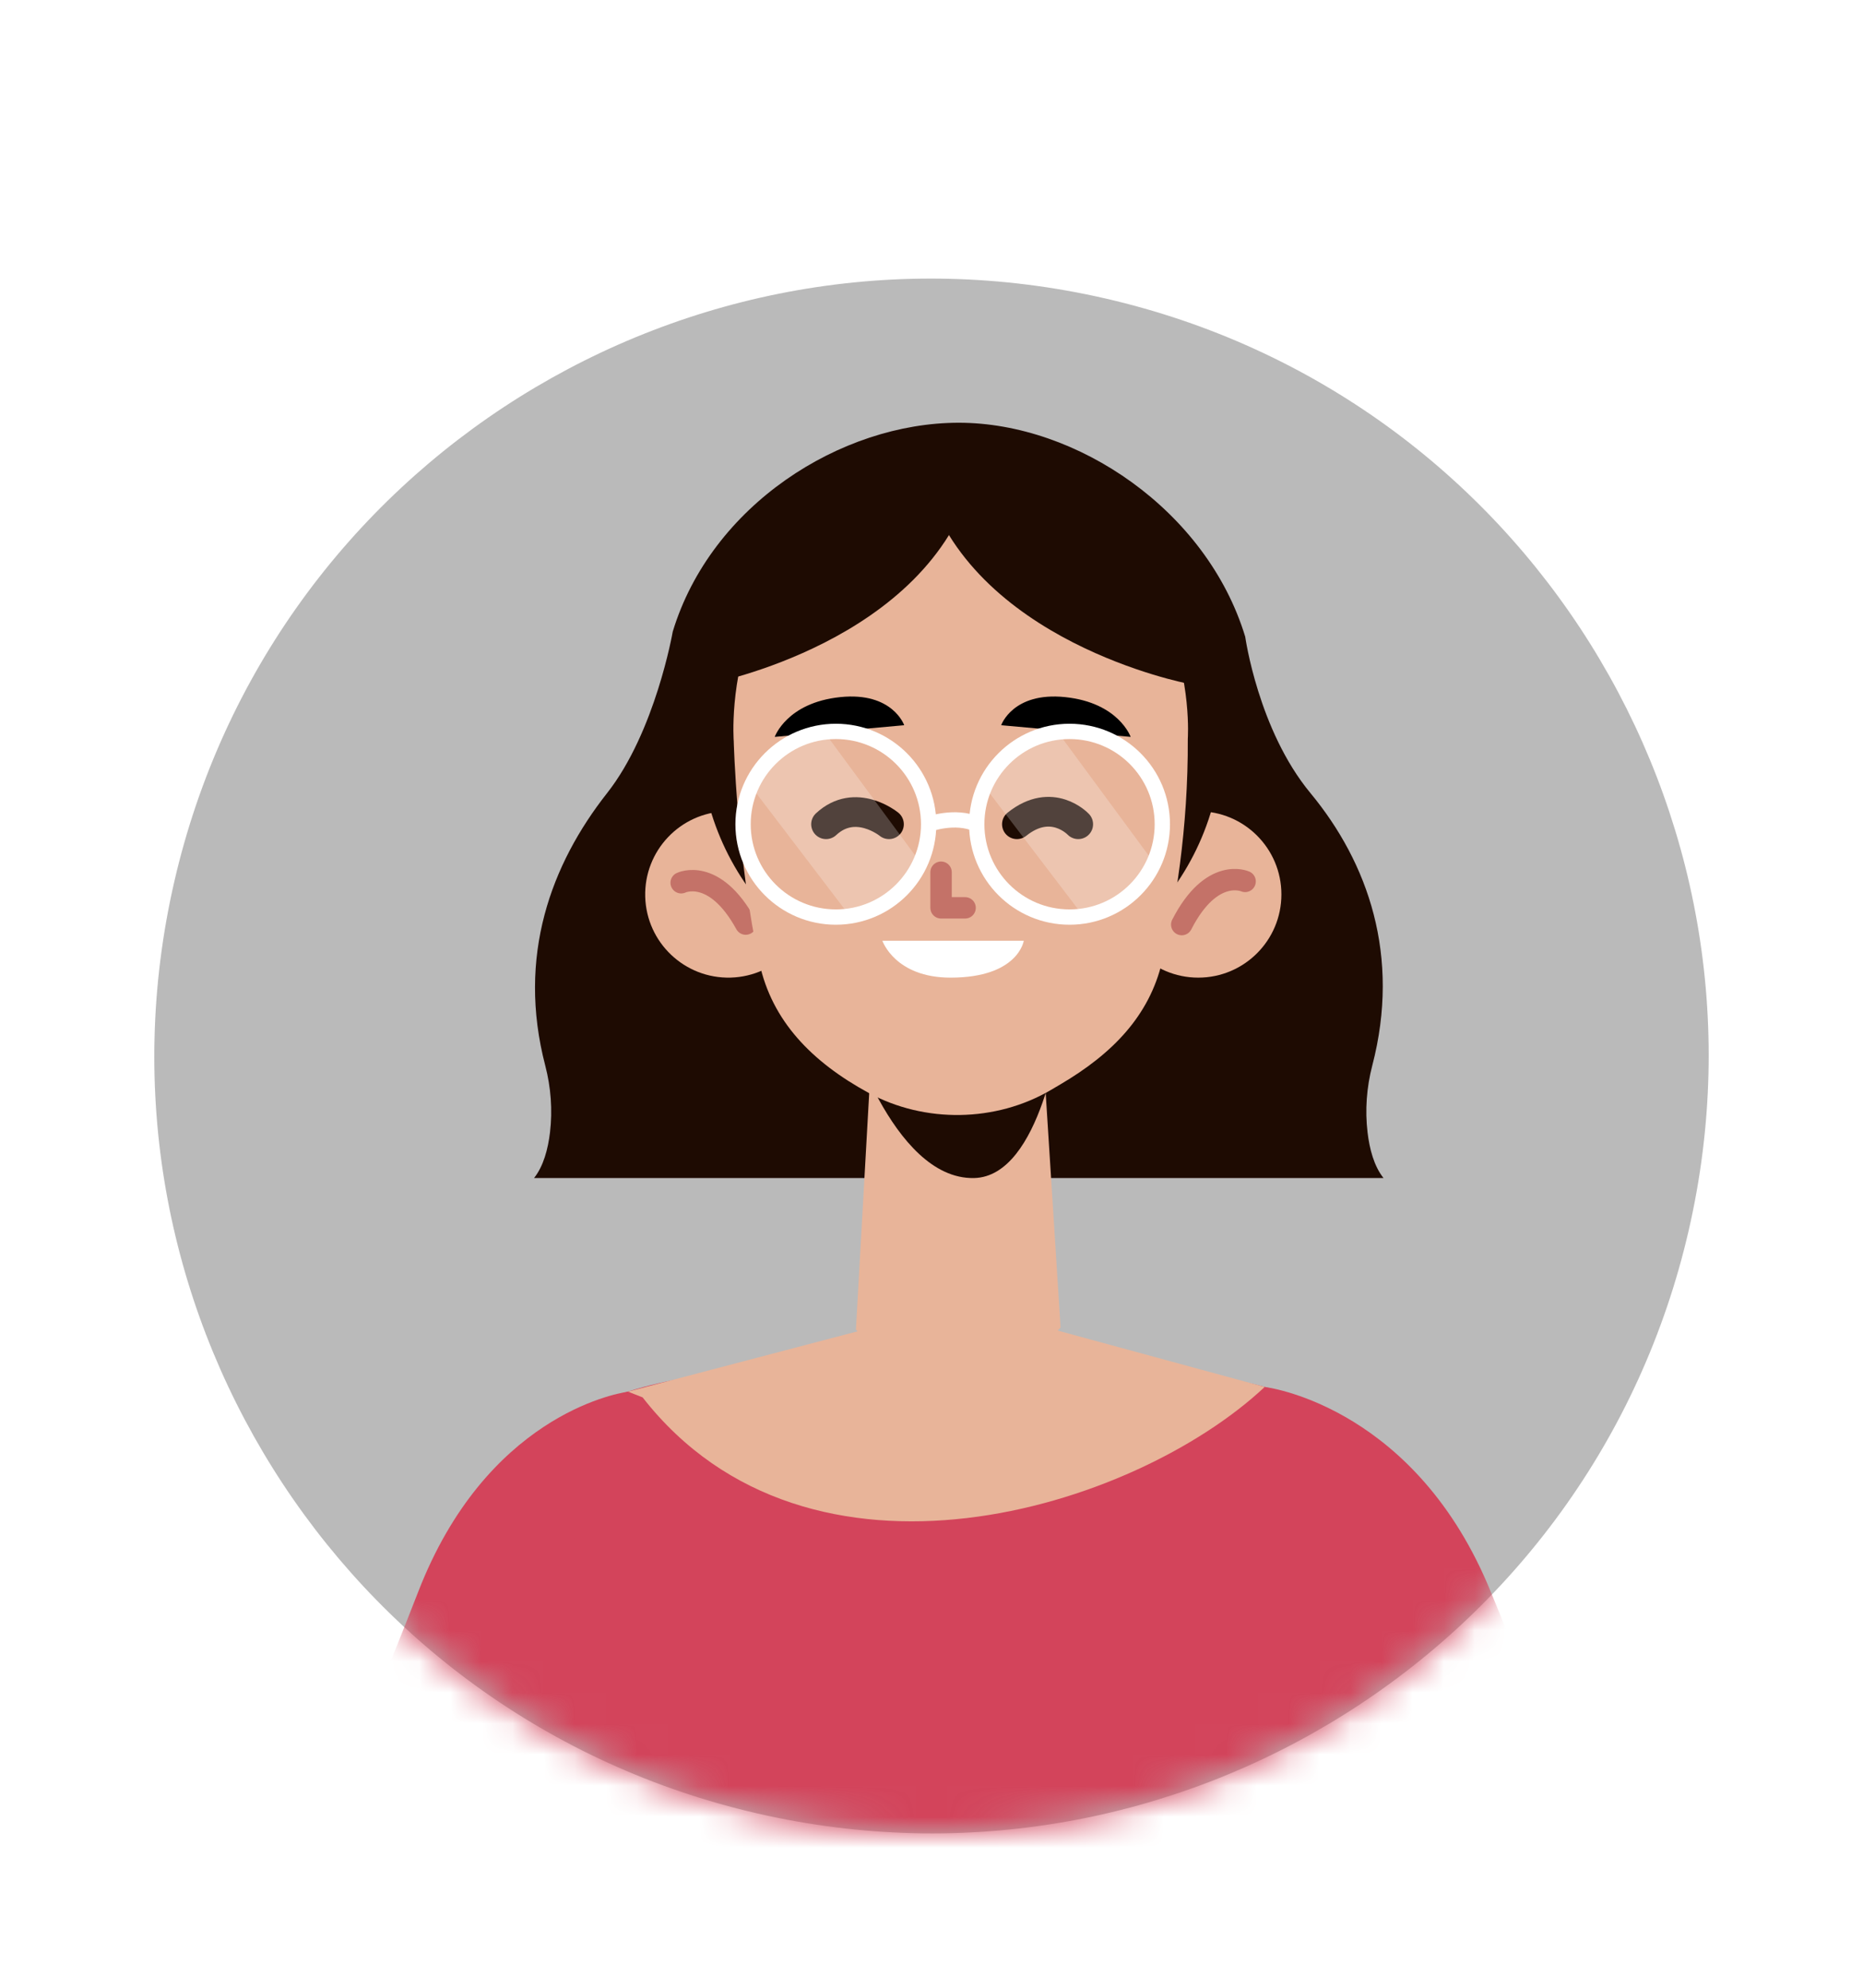 <svg width="60" height="64" viewBox="0 0 60 64" fill="none" xmlns="http://www.w3.org/2000/svg">
<g filter="url(#filter0_d_9_1734)">
<path d="M54.387 35.613C57.487 22.145 49.082 8.713 35.613 5.613C22.145 2.513 8.713 10.918 5.613 24.387C2.513 37.855 10.918 51.287 24.387 54.387C37.855 57.487 51.287 49.082 54.387 35.613Z" fill="#BABABA"/>
<mask id="mask0_9_1734" style="mask-type:luminance" maskUnits="userSpaceOnUse" x="4" y="4" width="52" height="52">
<path d="M54.387 35.613C57.487 22.145 49.082 8.713 35.613 5.613C22.145 2.513 8.713 10.918 5.613 24.387C2.513 37.855 10.918 51.287 24.387 54.387C37.855 57.487 51.287 49.082 54.387 35.613Z" fill="white"/>
</mask>
<g mask="url(#mask0_9_1734)">
<path d="M20.224 40.809L19.162 54.38H10.549C11.447 52.273 12.501 49.737 13.47 47.249C15.652 41.628 19.795 40.876 20.193 40.814C20.215 40.809 20.224 40.809 20.224 40.809Z" fill="#D3445B"/>
<path d="M50.99 54.38H42.142L40.73 40.654C40.735 40.654 40.739 40.659 40.743 40.659C41.031 40.694 45.634 41.416 48.011 47.249C49.073 49.861 50.136 52.379 50.99 54.38Z" fill="#D3445B"/>
<path d="M43.036 54.38L30.002 56.97L18.463 54.38L18.507 41.557C19.007 41.247 19.6 41.004 20.193 40.814C21.614 40.362 23.004 40.234 23.004 40.234L30.741 41.013L38.477 40.234C38.477 40.234 39.526 40.331 40.73 40.654C40.735 40.654 40.739 40.659 40.743 40.659C41.496 40.858 42.31 41.15 42.97 41.557L43.036 54.38Z" fill="#D3445B"/>
<path d="M20.225 40.807L29.343 38.412H32.487L40.731 40.656C36.515 44.608 26.05 47.848 20.696 40.992L20.225 40.807Z" fill="#E8B499"/>
<path d="M44.044 32.463C43.957 31.743 44.014 31.005 44.195 30.311C45.115 26.784 44.063 23.781 42.205 21.536C40.523 19.506 40.104 16.502 40.104 16.502C38.869 12.434 34.686 9.611 30.879 9.611C27.071 9.611 22.9 12.271 21.666 16.339C21.666 16.339 21.108 19.56 19.552 21.536C17.751 23.824 16.641 26.784 17.561 30.311C17.742 31.005 17.799 31.743 17.713 32.463C17.649 32.995 17.504 33.547 17.2 33.929H44.557C44.252 33.547 44.107 32.995 44.044 32.463Z" fill="#1E0B02"/>
<path d="M26.135 24.723C26.176 26.201 25.012 27.434 23.533 27.476C22.055 27.517 20.822 26.353 20.78 24.874C20.739 23.396 21.903 22.163 23.382 22.122C24.86 22.079 26.093 23.244 26.135 24.723Z" fill="#E8B499"/>
<path d="M21.938 24.422C21.938 24.422 23.002 23.903 24.017 25.753" stroke="#C47268" stroke-width="0.689" stroke-miterlimit="10" stroke-linecap="round" stroke-linejoin="round"/>
<path d="M35.913 24.798C35.913 26.277 37.112 27.477 38.591 27.477C40.07 27.477 41.269 26.277 41.269 24.798C41.269 23.319 40.07 22.12 38.591 22.12C37.112 22.12 35.913 23.319 35.913 24.798Z" fill="#E8B499"/>
<path d="M40.1 24.379C40.1 24.379 39.021 23.89 38.059 25.769" stroke="#C47268" stroke-width="0.689" stroke-miterlimit="10" stroke-linecap="round" stroke-linejoin="round"/>
<path d="M30.949 28.11C35.595 28.11 39.361 24.344 39.361 19.699C39.361 15.053 35.595 11.287 30.949 11.287C26.304 11.287 22.538 15.053 22.538 19.699C22.538 24.344 26.304 28.11 30.949 28.11Z" fill="#1E0B02"/>
<path d="M33.611 30.144C33.611 30.144 32.453 31.208 31.396 31.469C30.339 31.73 29.31 30.931 29.297 30.921C29.284 30.911 28.061 29.995 28.061 29.995L27.566 38.809L27.703 38.956C29.498 40.884 32.082 40.911 33.892 39.021L34.157 38.744L33.611 30.144Z" fill="#E8B499"/>
<path d="M27.227 28.83C27.227 28.83 28.713 33.981 31.366 33.93C33.547 33.889 34.153 29.086 34.153 29.086L27.227 28.83Z" fill="#1E0B02"/>
<path d="M38.254 19.791C38.269 22.688 37.849 25.19 37.426 26.967C37.013 28.706 35.83 29.927 34.154 30.912L33.849 31.092C32.076 32.135 29.779 32.171 27.968 31.184C26.142 30.188 24.86 28.869 24.459 27.007C23.728 23.62 23.631 19.865 23.631 19.865C23.631 19.865 23.02 12.028 30.908 12.13C38.794 12.232 38.254 19.791 38.254 19.791Z" fill="#E8B499"/>
<path d="M30.308 24.083V25.23H31.082" stroke="#C47268" stroke-width="0.689" stroke-miterlimit="10" stroke-linecap="round" stroke-linejoin="round"/>
<path d="M24.951 19.726L29.121 19.35C29.121 19.35 28.747 18.27 27.062 18.445C25.336 18.624 24.951 19.726 24.951 19.726Z" fill="black"/>
<path d="M36.414 19.726L32.244 19.35C32.244 19.35 32.618 18.27 34.303 18.445C36.029 18.624 36.414 19.726 36.414 19.726Z" fill="black"/>
<path d="M28.418 26.289H32.972C32.972 26.289 32.797 27.477 30.613 27.477C28.821 27.477 28.418 26.289 28.418 26.289Z" fill="white"/>
<path d="M28.63 22.538C28.63 22.538 27.552 21.656 26.604 22.538" stroke="#1E0B02" stroke-width="0.957" stroke-miterlimit="10" stroke-linecap="round" stroke-linejoin="round"/>
<path d="M34.725 22.538C34.725 22.538 33.88 21.633 32.751 22.538" stroke="#1E0B02" stroke-width="0.957" stroke-miterlimit="10" stroke-linecap="round" stroke-linejoin="round"/>
<path opacity="0.23" d="M26.609 19.655L29.666 23.804C29.666 23.804 28.744 25.566 27.276 25.371L24.191 21.323C24.191 21.323 25.024 19.543 26.609 19.655Z" fill="white"/>
<path opacity="0.23" d="M34.127 19.655L37.184 23.804C37.184 23.804 36.262 25.566 34.794 25.371L31.709 21.323C31.709 21.323 32.542 19.543 34.127 19.655Z" fill="white"/>
<path d="M29.908 22.538C29.908 24.188 28.57 25.527 26.92 25.527C25.269 25.527 23.931 24.189 23.931 22.538C23.931 20.887 25.269 19.549 26.92 19.549C28.57 19.549 29.908 20.887 29.908 22.538Z" stroke="white" stroke-width="0.493" stroke-miterlimit="10"/>
<path d="M37.434 22.538C37.434 24.188 36.096 25.527 34.446 25.527C32.795 25.527 31.457 24.189 31.457 22.538C31.457 20.887 32.795 19.549 34.446 19.549C36.096 19.549 37.434 20.887 37.434 22.538Z" stroke="white" stroke-width="0.493" stroke-miterlimit="10"/>
<path d="M29.908 22.538C29.908 22.538 30.762 22.224 31.457 22.538" stroke="white" stroke-width="0.493" stroke-miterlimit="10"/>
<path d="M22.87 18.01C22.87 18.01 29.901 16.671 31.353 11.424C31.353 11.424 23.873 8.77 22.87 18.01Z" fill="#1E0B02"/>
<path d="M38.254 18.01C38.254 18.01 31.224 16.671 29.772 11.424C29.772 11.424 37.252 8.77 38.254 18.01Z" fill="#1E0B02"/>
</g>
</g>
<defs>
<filter id="filter0_d_9_1734" x="0.97" y="4.97" width="58.06" height="58.06" filterUnits="userSpaceOnUse" color-interpolation-filters="sRGB">
<feFlood flood-opacity="0" result="BackgroundImageFix"/>
<feColorMatrix in="SourceAlpha" type="matrix" values="0 0 0 0 0 0 0 0 0 0 0 0 0 0 0 0 0 0 127 0" result="hardAlpha"/>
<feOffset dy="4"/>
<feGaussianBlur stdDeviation="2"/>
<feComposite in2="hardAlpha" operator="out"/>
<feColorMatrix type="matrix" values="0 0 0 0 0 0 0 0 0 0 0 0 0 0 0 0 0 0 0.25 0"/>
<feBlend mode="normal" in2="BackgroundImageFix" result="effect1_dropShadow_9_1734"/>
<feBlend mode="normal" in="SourceGraphic" in2="effect1_dropShadow_9_1734" result="shape"/>
</filter>
</defs>
</svg>
